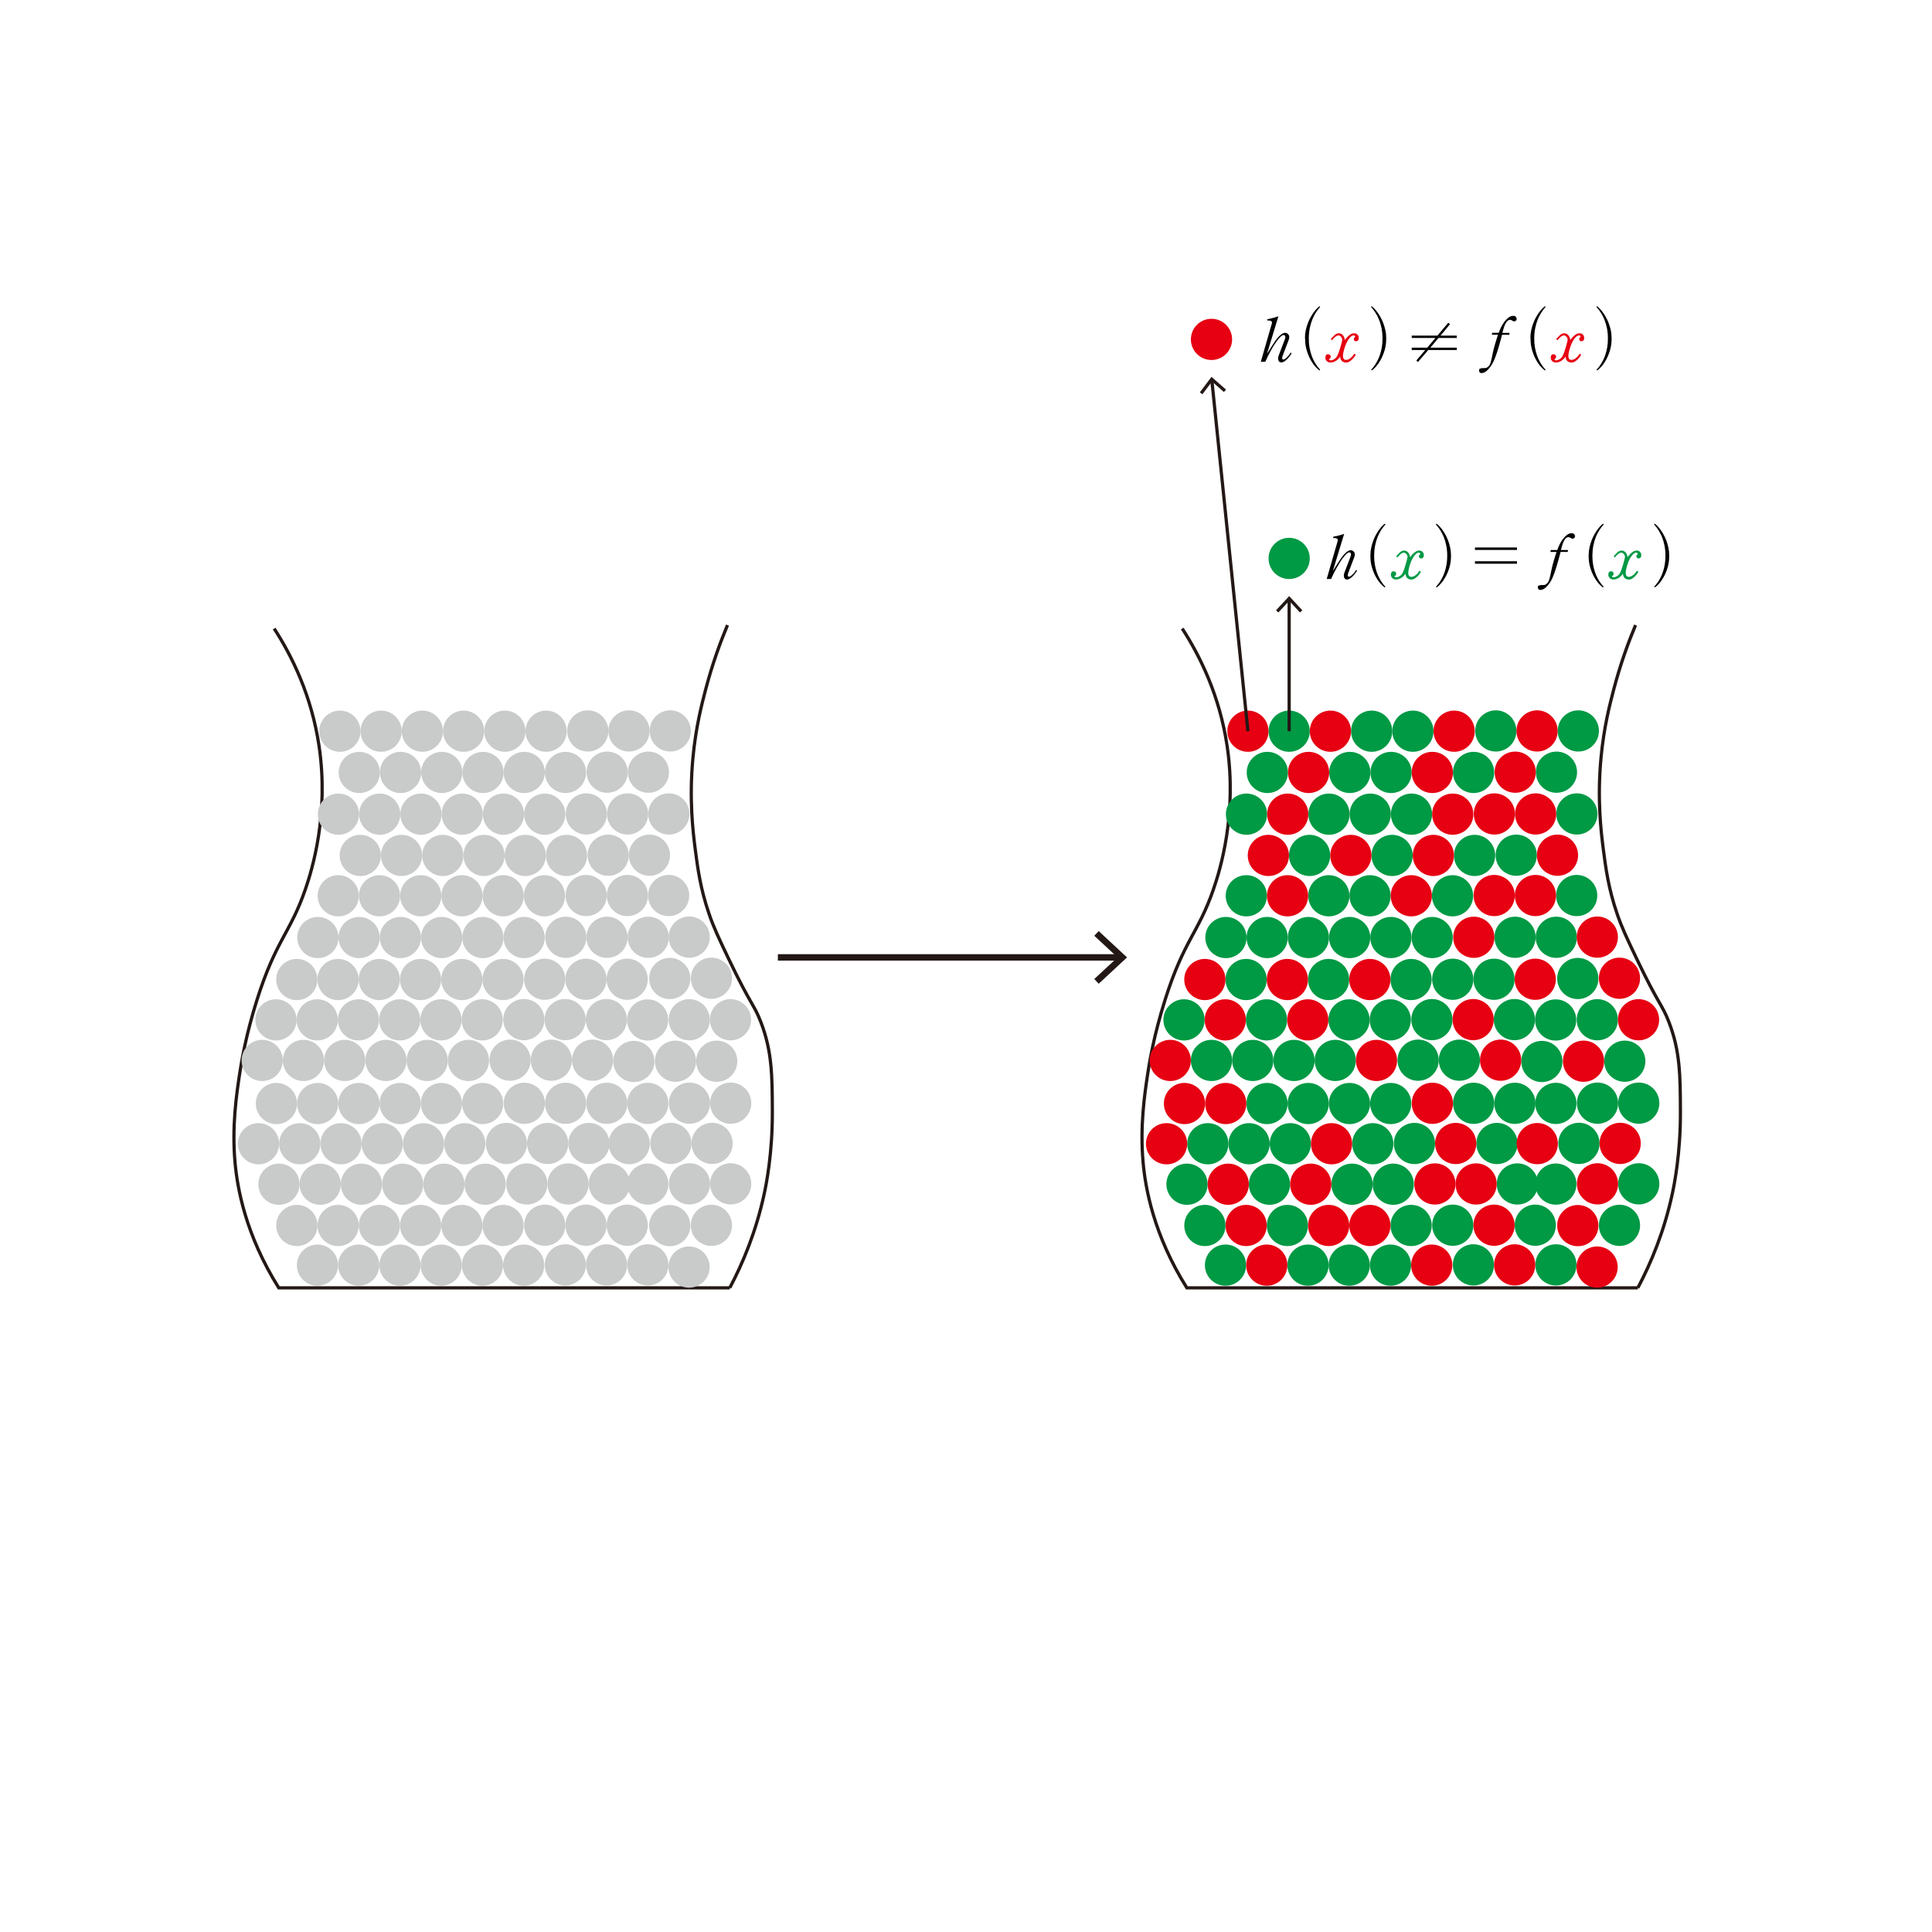 <?xml version="1.0" encoding="UTF-8"?>
<svg xmlns="http://www.w3.org/2000/svg" version="1.1" viewBox="0 0 600 600">
  <defs>
    <style>
      .cls-1 {
        fill: #c9caca;
      }

      .cls-2 {
        fill: #231815;
      }

      .cls-3, .cls-4 {
        fill: none;
        stroke: #231815;
        stroke-miterlimit: 10;
      }

      .cls-5 {
        fill: #e60012;
      }

      .cls-6 {
        fill: #094;
      }

      .cls-4 {
        stroke-width: 2px;
      }
    </style>
  </defs>
  <!-- Generator: Adobe Illustrator 28.7.1, SVG Export Plug-In . SVG Version: 1.2.0 Build 142)  -->
  <g>
    <g id="_레이어_1" data-name="레이어_1">
      <path d="M421.47,177.22c-.16.24-.36.51-.59.83-.24.31-.49.61-.77.9-.28.28-.57.52-.87.72-.3.2-.6.3-.89.3-.32,0-.55-.09-.69-.26-.15-.17-.24-.37-.28-.59-.04-.22-.05-.44-.02-.66s.06-.37.1-.46l1.9-4.98c.14-.37.21-.65.21-.85,0-.2-.04-.34-.11-.43-.07-.09-.15-.14-.26-.16s-.18-.02-.24-.02c-.2,0-.44.13-.72.38-.28.25-.59.58-.92,1-.33.42-.68.9-1.04,1.45-.36.55-.71,1.14-1.06,1.75-.34.61-.67,1.23-.99,1.87-.32.63-.59,1.23-.83,1.8h-1.38l3.42-11.85c.09-.32,0-.55-.27-.7-.27-.15-.66-.21-1.18-.17l.06-.4c.4-.08.8-.16,1.21-.26.34-.08.71-.17,1.11-.29.4-.11.75-.23,1.07-.35l-3.52,11.55c.28-.42.56-.87.86-1.36.3-.49.6-.97.91-1.45.31-.48.62-.94.94-1.38.32-.44.64-.83.96-1.16.32-.33.64-.6.96-.81.32-.2.63-.31.93-.31.17,0,.35.04.54.13.19.09.35.22.48.39.13.18.21.4.25.66.03.26-.02.57-.15.93l-1.86,4.89c-.17.45-.22.78-.16.99.07.21.22.29.45.24.24-.05.55-.25.93-.6s.8-.86,1.25-1.53l.26.26Z"/>
      <path d="M425.59,172.51c0-.88.09-1.72.27-2.52.18-.8.4-1.54.67-2.23.27-.69.57-1.32.9-1.9.33-.57.66-1.07.98-1.5.32-.43.63-.78.91-1.07s.5-.48.66-.58c.09-.07.17-.06.24.01.07.07.05.15-.04.25-.45.5-.88,1.07-1.29,1.71s-.77,1.35-1.08,2.12c-.31.78-.56,1.64-.75,2.58-.19.94-.29,1.97-.31,3.09-.01,1.03.06,1.97.21,2.83s.35,1.64.58,2.33.5,1.3.78,1.84c.28.53.55.98.8,1.35s.47.65.65.86c.18.2.3.33.34.37.11.1.13.2.07.29-.06.09-.14.1-.23.03-.32-.2-.72-.57-1.22-1.12-.49-.55-.98-1.24-1.45-2.09-.47-.85-.88-1.83-1.21-2.95-.34-1.12-.5-2.35-.48-3.69Z"/>
      <path class="cls-6" d="M442.15,172.72c-.05.28-.16.46-.32.56-.16.1-.33.15-.51.15s-.33-.05-.44-.15c-.11-.1-.18-.23-.21-.39-.03-.13-.01-.26.04-.4.05-.13.15-.22.3-.28.07-.12.07-.24.02-.38-.05-.13-.22-.2-.51-.2-.15,0-.32.07-.53.21s-.43.35-.67.64-.47.65-.71,1.09c-.24.44-.46.95-.65,1.54-.2.59-.35,1.14-.46,1.63-.11.5-.16.92-.15,1.28.01.36.09.63.25.83.15.2.38.3.7.3.29,0,.57-.07.83-.21.26-.14.51-.31.73-.51.22-.2.42-.42.58-.63.16-.22.3-.41.4-.56l.44.36c-.11.2-.26.43-.46.7s-.44.53-.71.79c-.27.25-.55.47-.85.64-.3.17-.59.26-.88.26-.59,0-1.06-.17-1.39-.51s-.5-.8-.5-1.38c-.11.21-.26.43-.46.65-.2.22-.44.43-.7.61-.26.18-.55.33-.86.44s-.62.17-.94.17c-.25,0-.47-.04-.66-.13-.19-.09-.36-.19-.49-.33-.14-.13-.24-.28-.32-.45-.07-.17-.11-.34-.11-.51,0-.75.27-1.13.81-1.13.26,0,.47.07.61.22.15.15.22.3.22.47,0,.18-.04.35-.12.5-.08.15-.2.24-.36.27-.04.2.04.32.23.38.19.05.42.04.69-.04.27-.08.55-.22.83-.42s.51-.46.68-.78.35-.72.52-1.22c.18-.5.34-1,.48-1.51.14-.51.27-.97.38-1.38.1-.42.17-.7.2-.86.01-.16,0-.32-.07-.48-.06-.16-.14-.32-.25-.45s-.23-.25-.38-.35c-.15-.09-.29-.14-.43-.14-.21,0-.42.06-.62.18s-.4.26-.57.42-.34.33-.48.5c-.15.17-.26.3-.36.4l-.34-.41c.15-.13.3-.3.47-.5.17-.2.36-.4.56-.59.2-.19.42-.35.66-.47.24-.13.5-.19.79-.19s.53.07.75.21c.22.14.42.31.57.52.16.21.28.44.36.68s.11.47.1.68c.13-.14.29-.34.48-.57.19-.24.41-.47.65-.69.24-.22.51-.42.8-.58.29-.16.6-.25.93-.25s.57.06.77.19c.2.13.35.28.46.46.11.18.17.37.2.58s.03.38,0,.52Z"/>
      <path d="M446.23,162.71c.16.11.38.3.66.58s.59.64.91,1.07c.32.43.65.93.98,1.5.33.57.63,1.2.9,1.9.27.69.49,1.44.67,2.23.18.8.27,1.64.27,2.52.01,1.34-.15,2.57-.48,3.69-.34,1.12-.74,2.1-1.22,2.95-.47.85-.96,1.55-1.45,2.09-.49.55-.9.92-1.22,1.12-.09.07-.17.06-.23-.03-.06-.09-.04-.18.07-.29.04-.04.15-.16.34-.37.18-.2.4-.49.65-.86s.52-.82.8-1.35c.28-.53.54-1.15.78-1.84s.43-1.47.58-2.33.22-1.81.21-2.83c-.01-1.12-.12-2.15-.31-3.09-.19-.94-.44-1.8-.76-2.58-.32-.78-.68-1.48-1.09-2.12s-.84-1.21-1.28-1.71c-.08-.09-.09-.17-.03-.25.06-.07.14-.08.25-.01Z"/>
      <path d="M471.12,170.79h-13.06v-.77h13.06v.77ZM471.12,175.07h-13.06v-.77h13.06v.77Z"/>
      <path d="M489.14,166.57c0,.22-.09.4-.26.53-.17.13-.33.2-.47.2-.13,0-.24-.02-.34-.07s-.18-.1-.28-.16-.19-.12-.29-.17c-.1-.05-.22-.08-.37-.08-.32,0-.59.11-.82.32-.23.22-.44.5-.62.86-.18.36-.35.78-.5,1.27-.15.48-.3,1-.44,1.55h2.23l-.12.59h-2.21c-.32,1.28-.65,2.49-.99,3.63-.15.5-.3,1.01-.46,1.52-.16.51-.33,1.01-.5,1.48-.17.47-.35.92-.53,1.33-.18.42-.36.77-.53,1.06-.54.88-1.08,1.57-1.63,2.05-.55.49-1.11.73-1.69.73-.26,0-.45-.09-.56-.26-.11-.17-.17-.39-.17-.65,0-.22.1-.38.31-.45.2-.08.44-.13.7-.15.26-.02.52-.03.77-.02.25,0,.43-.02.53-.09.29-.17.52-.36.7-.55.18-.2.33-.48.46-.85s.26-.86.4-1.47c.13-.61.3-1.43.51-2.44.08-.38.2-.85.36-1.4.16-.55.32-1.09.47-1.6.18-.61.38-1.23.59-1.88h-1.9l.12-.59h2.02c.18-.55.42-1.13.72-1.74.3-.61.64-1.17,1.03-1.68s.81-.94,1.26-1.28c.46-.34.94-.51,1.45-.51.41,0,.68.11.83.33.14.22.22.42.22.62Z"/>
      <path d="M493.37,172.51c0-.88.09-1.72.27-2.52.18-.8.4-1.54.67-2.23.27-.69.57-1.32.9-1.9.33-.57.66-1.07.98-1.5.32-.43.63-.78.91-1.07s.5-.48.66-.58c.09-.07.17-.06.24.01.07.07.05.15-.04.25-.45.5-.88,1.07-1.29,1.71s-.77,1.35-1.08,2.12c-.31.78-.56,1.64-.75,2.58-.19.94-.29,1.97-.31,3.09-.01,1.03.06,1.97.21,2.83s.35,1.64.58,2.33.5,1.3.78,1.84c.28.53.55.98.8,1.35s.47.65.65.86c.18.2.3.33.34.37.11.1.13.2.07.29-.06.09-.14.1-.23.03-.32-.2-.72-.57-1.22-1.12-.49-.55-.98-1.24-1.45-2.09-.47-.85-.88-1.83-1.21-2.95-.34-1.12-.5-2.35-.48-3.69Z"/>
      <path class="cls-6" d="M509.68,172.72c-.05.28-.16.46-.32.56-.16.1-.33.15-.51.15s-.33-.05-.44-.15c-.11-.1-.18-.23-.21-.39-.03-.13-.01-.26.04-.4.05-.13.15-.22.3-.28.07-.12.07-.24.02-.38-.05-.13-.22-.2-.51-.2-.15,0-.32.07-.53.21s-.43.35-.67.64-.47.65-.71,1.09c-.24.44-.46.95-.65,1.54-.2.59-.35,1.14-.46,1.63-.11.5-.16.92-.15,1.28.01.36.09.63.25.83.15.2.38.3.7.3.29,0,.57-.07.83-.21.26-.14.51-.31.73-.51.22-.2.42-.42.58-.63.16-.22.3-.41.4-.56l.44.36c-.11.2-.26.43-.46.7s-.44.53-.71.79c-.27.25-.55.47-.85.64-.3.17-.59.26-.88.26-.59,0-1.06-.17-1.39-.51s-.5-.8-.5-1.38c-.11.21-.26.43-.46.65-.2.22-.44.43-.7.61-.26.18-.55.33-.86.44s-.62.17-.94.17c-.25,0-.47-.04-.66-.13-.19-.09-.36-.19-.49-.33-.14-.13-.24-.28-.32-.45-.07-.17-.11-.34-.11-.51,0-.75.27-1.13.81-1.13.26,0,.47.07.61.22.15.15.22.3.22.47,0,.18-.04.35-.12.5-.08.15-.2.24-.36.27-.04.2.04.32.23.38.19.05.42.04.69-.04.27-.08.55-.22.83-.42s.51-.46.68-.78.35-.72.52-1.22c.18-.5.34-1,.48-1.51.14-.51.27-.97.38-1.38.1-.42.17-.7.2-.86.01-.16,0-.32-.07-.48-.06-.16-.14-.32-.25-.45s-.23-.25-.38-.35c-.15-.09-.29-.14-.43-.14-.21,0-.42.06-.62.18s-.4.26-.57.42-.34.33-.48.5c-.15.17-.26.3-.36.4l-.34-.41c.15-.13.3-.3.47-.5.17-.2.36-.4.56-.59.2-.19.42-.35.66-.47.24-.13.5-.19.79-.19s.53.07.75.21c.22.14.42.31.57.52.16.21.28.44.36.68s.11.47.1.68c.13-.14.29-.34.48-.57.19-.24.41-.47.65-.69.24-.22.51-.42.8-.58.29-.16.6-.25.93-.25s.57.06.77.19c.2.13.35.28.46.46.11.18.17.37.2.58s.03.38,0,.52Z"/>
      <path d="M514,162.71c.16.11.38.3.66.58s.59.64.91,1.07c.32.43.65.93.98,1.5.33.57.63,1.2.9,1.9.27.69.49,1.44.67,2.23.18.8.27,1.64.27,2.52.01,1.34-.15,2.57-.48,3.69-.34,1.12-.74,2.1-1.22,2.95-.47.85-.96,1.55-1.45,2.09-.49.55-.9.92-1.22,1.12-.09.07-.17.06-.23-.03-.06-.09-.04-.18.07-.29.04-.04.15-.16.34-.37.18-.2.4-.49.65-.86s.52-.82.8-1.35c.28-.53.54-1.15.78-1.84s.43-1.47.58-2.33.22-1.81.21-2.83c-.01-1.12-.12-2.15-.31-3.09-.19-.94-.44-1.8-.76-2.58-.32-.78-.68-1.48-1.09-2.12s-.84-1.21-1.28-1.71c-.08-.09-.09-.17-.03-.25.06-.07.14-.08.25-.01Z"/>
      <path d="M401.11,109.8c-.16.24-.36.52-.6.83-.24.32-.5.62-.78.9-.28.28-.57.53-.88.72-.3.2-.6.3-.9.3-.32,0-.55-.09-.7-.26-.15-.17-.24-.37-.28-.6s-.05-.45-.02-.67c.03-.22.06-.38.1-.47l1.91-5.01c.15-.37.22-.66.21-.86,0-.2-.04-.34-.11-.44s-.15-.15-.26-.16c-.11-.01-.19-.02-.24-.02-.2,0-.44.13-.73.38-.29.25-.59.59-.93,1-.33.42-.68.91-1.05,1.46s-.72,1.14-1.06,1.76c-.35.62-.68,1.24-1,1.88s-.6,1.24-.84,1.81h-1.39l3.44-11.94c.09-.32,0-.55-.27-.71-.27-.15-.67-.21-1.18-.17l.06-.4c.4-.08.8-.17,1.21-.26.35-.08.72-.18,1.12-.29s.76-.23,1.08-.35l-3.54,11.64c.28-.42.57-.88.87-1.37s.6-.98.92-1.46c.31-.48.63-.95.95-1.39.32-.44.64-.83.97-1.17.33-.34.65-.61.97-.81.32-.2.63-.31.94-.31.17,0,.36.04.55.13s.35.22.49.4.22.4.25.67c.03.26-.02.58-.15.93l-1.87,4.92c-.17.45-.23.78-.16.99s.22.29.46.24c.24-.05.55-.26.94-.61.38-.35.8-.86,1.25-1.54l.26.26Z"/>
      <path d="M405.26,105.04c0-.89.09-1.73.27-2.54.18-.8.4-1.55.68-2.25.27-.7.57-1.33.91-1.91.33-.58.66-1.08.99-1.51s.63-.79.92-1.07c.29-.29.51-.48.67-.59.09-.07.17-.06.24,0,.07.07.05.16-.04.25-.45.5-.88,1.08-1.29,1.72-.41.64-.77,1.36-1.08,2.14s-.56,1.65-.76,2.6c-.19.95-.3,1.99-.31,3.11-.01,1.04.06,1.99.21,2.86.15.87.35,1.65.59,2.35.24.7.5,1.31.79,1.85.29.54.55.99.81,1.36.25.37.47.66.66.87.19.21.3.33.34.37.11.11.13.2.07.29s-.14.1-.23.03c-.32-.2-.73-.57-1.22-1.12-.5-.55-.99-1.25-1.46-2.11-.48-.86-.89-1.85-1.22-2.98-.34-1.13-.5-2.37-.49-3.72Z"/>
      <path class="cls-5" d="M421.95,105.25c-.05.28-.16.47-.32.57-.16.1-.33.15-.52.15s-.33-.05-.45-.15c-.11-.1-.18-.23-.21-.39-.03-.13-.01-.27.04-.4.05-.13.15-.23.3-.28.07-.12.07-.25.02-.38-.05-.13-.23-.2-.52-.2-.15,0-.33.07-.54.21-.21.14-.44.36-.68.65-.24.29-.48.66-.72,1.1-.24.44-.46.96-.66,1.56-.2.6-.36,1.15-.47,1.65-.11.5-.16.93-.15,1.29.01.36.1.64.25.84.15.2.39.3.71.3.29,0,.57-.07.84-.21s.51-.31.74-.52.42-.42.59-.64c.17-.22.3-.41.41-.57l.44.36c-.11.2-.26.43-.47.71-.21.27-.45.54-.72.79-.27.26-.56.47-.86.65-.3.17-.59.26-.89.26-.6,0-1.07-.17-1.4-.52-.34-.34-.51-.81-.51-1.39-.11.21-.26.43-.47.66-.21.23-.44.43-.71.62-.27.19-.55.33-.87.45-.31.11-.63.17-.95.17-.25,0-.48-.04-.67-.13-.19-.09-.36-.2-.5-.33s-.25-.29-.32-.46c-.07-.17-.11-.34-.11-.52,0-.76.27-1.13.82-1.13.27,0,.47.07.62.22.15.15.22.31.22.48,0,.19-.04.35-.12.51-.08.15-.2.24-.36.27-.04.2.04.33.23.38.19.05.42.04.7-.04.27-.08.55-.22.84-.43.29-.21.51-.47.69-.79s.35-.73.53-1.23c.18-.5.34-1.01.49-1.52.15-.51.27-.98.38-1.39s.17-.71.2-.87c.01-.16,0-.32-.07-.49s-.14-.32-.25-.46c-.11-.14-.23-.26-.38-.35-.15-.09-.29-.14-.44-.14-.21,0-.42.06-.63.18-.21.12-.4.26-.58.43-.18.17-.34.33-.49.51-.15.17-.27.31-.36.4l-.34-.42c.15-.13.31-.3.48-.51.17-.21.36-.4.57-.59.21-.19.43-.35.67-.48.24-.13.5-.19.8-.19s.53.07.76.21c.23.14.42.32.58.53.16.21.28.44.36.69.08.25.11.47.1.69.13-.15.3-.34.49-.58.19-.24.41-.47.66-.7.25-.23.51-.42.81-.59s.6-.25.94-.25.58.06.78.19c.2.13.35.29.46.47.11.18.17.38.2.58.03.21.03.38,0,.53Z"/>
      <path d="M426.06,95.17c.16.11.38.3.67.59.29.29.59.64.92,1.07s.65.94.99,1.51c.33.58.63,1.21.91,1.91.27.7.5,1.45.68,2.25.18.8.27,1.65.27,2.54.01,1.35-.15,2.59-.49,3.72-.34,1.13-.75,2.12-1.22,2.98-.48.86-.97,1.56-1.46,2.11-.5.55-.91.93-1.22,1.12-.09.07-.17.06-.23-.03s-.04-.18.07-.29c.04-.04.15-.16.34-.37s.41-.49.66-.87c.25-.37.52-.83.81-1.36.29-.54.55-1.15.79-1.85.24-.7.43-1.48.59-2.35.15-.87.22-1.82.21-2.86-.01-1.13-.12-2.17-.31-3.11-.19-.95-.45-1.81-.77-2.6-.32-.78-.68-1.5-1.1-2.14s-.84-1.22-1.29-1.72c-.08-.09-.09-.18-.03-.25.06-.07.14-.08.25,0Z"/>
      <path d="M452.41,108.7h-8.86c-.37.44-.73.86-1.06,1.25-.34.4-.65.76-.93,1.08-.28.33-.52.61-.73.85-.21.24-.35.42-.45.54l-.54-.44,2.77-3.28h-4.18v-.74h4.82l2.53-3h-7.35v-.74h7.98l3.35-3.98.56.42c-.21.27-.58.72-1.11,1.36-.53.64-1.15,1.37-1.85,2.2h5.06v.74h-5.69c-.41.49-.83,1-1.25,1.5s-.85,1.01-1.27,1.5h8.22v.74Z"/>
      <path d="M471.01,99.07c0,.23-.09.4-.26.54-.17.13-.33.2-.48.2-.13,0-.25-.02-.34-.07-.09-.05-.19-.1-.28-.16s-.19-.12-.29-.17c-.1-.05-.22-.08-.37-.08-.32,0-.59.11-.83.33-.23.22-.44.51-.63.87-.19.36-.36.79-.51,1.28-.15.49-.3,1.01-.45,1.56h2.25l-.12.6h-2.23c-.32,1.29-.65,2.51-1,3.66-.15.5-.3,1.02-.47,1.53-.17.52-.33,1.02-.51,1.49s-.35.93-.54,1.34c-.19.42-.37.77-.54,1.06-.54.89-1.09,1.58-1.64,2.07-.55.49-1.12.74-1.7.74-.27,0-.46-.09-.57-.26-.11-.17-.17-.39-.17-.66,0-.23.1-.38.31-.46.21-.08.44-.13.71-.15s.52-.03.78-.02c.25,0,.43-.02.54-.09.29-.17.53-.36.71-.56.18-.2.33-.48.47-.86.13-.37.27-.87.4-1.48.13-.62.3-1.44.52-2.46.08-.38.2-.86.36-1.41s.32-1.09.48-1.61c.19-.61.38-1.24.6-1.89h-1.91l.12-.6h2.03c.19-.56.43-1.14.73-1.75.3-.61.64-1.18,1.04-1.7.39-.52.82-.94,1.27-1.29.46-.34.95-.52,1.46-.52.41,0,.69.11.84.33.15.22.22.43.22.63Z"/>
      <path d="M475.27,105.04c0-.89.09-1.73.27-2.54.18-.8.4-1.55.68-2.25.27-.7.57-1.33.91-1.91.33-.58.66-1.08.99-1.51s.63-.79.92-1.07c.29-.29.51-.48.67-.59.09-.07.17-.06.24,0,.07.07.05.16-.04.25-.45.5-.88,1.08-1.29,1.72-.41.64-.77,1.36-1.08,2.14s-.56,1.65-.76,2.6c-.19.95-.3,1.99-.31,3.11-.01,1.04.06,1.99.21,2.86.15.87.35,1.65.59,2.35.24.7.5,1.31.79,1.85.29.54.55.99.81,1.36.25.37.47.66.66.87.19.21.3.33.34.37.11.11.13.2.07.29s-.14.1-.23.03c-.32-.2-.73-.57-1.22-1.12-.5-.55-.99-1.25-1.46-2.11-.48-.86-.89-1.85-1.22-2.98-.34-1.13-.5-2.37-.49-3.72Z"/>
      <path class="cls-5" d="M491.95,105.25c-.05.28-.16.47-.32.57-.16.1-.33.15-.52.15s-.33-.05-.45-.15c-.11-.1-.18-.23-.21-.39-.03-.13-.01-.27.04-.4.05-.13.15-.23.3-.28.07-.12.07-.25.02-.38-.05-.13-.23-.2-.52-.2-.15,0-.33.07-.54.21-.21.14-.44.36-.68.65-.24.29-.48.66-.72,1.1-.24.44-.46.96-.66,1.56-.2.6-.36,1.15-.47,1.65-.11.5-.16.93-.15,1.29.01.36.1.64.25.84.15.2.39.3.71.3.29,0,.57-.07.84-.21s.51-.31.74-.52.42-.42.59-.64c.17-.22.3-.41.41-.57l.44.36c-.11.2-.26.43-.47.71-.21.27-.45.54-.72.79-.27.26-.56.47-.86.65-.3.17-.59.26-.89.26-.6,0-1.07-.17-1.4-.52-.34-.34-.51-.81-.51-1.39-.11.21-.26.43-.47.66-.21.23-.44.43-.71.62-.27.19-.55.33-.87.45-.31.11-.63.17-.95.17-.25,0-.48-.04-.67-.13-.19-.09-.36-.2-.5-.33s-.25-.29-.32-.46c-.07-.17-.11-.34-.11-.52,0-.76.27-1.13.82-1.13.27,0,.47.07.62.22.15.15.22.31.22.48,0,.19-.04.35-.12.51-.08.15-.2.24-.36.27-.04.2.04.33.23.38.19.05.42.04.7-.04.27-.08.55-.22.84-.43.29-.21.51-.47.69-.79s.35-.73.53-1.23c.18-.5.34-1.01.49-1.52.15-.51.27-.98.38-1.39s.17-.71.2-.87c.01-.16,0-.32-.07-.49s-.14-.32-.25-.46c-.11-.14-.23-.26-.38-.35-.15-.09-.29-.14-.44-.14-.21,0-.42.06-.63.18-.21.12-.4.26-.58.43-.18.17-.34.33-.49.51-.15.17-.27.31-.36.4l-.34-.42c.15-.13.31-.3.48-.51.17-.21.36-.4.57-.59.21-.19.43-.35.67-.48.24-.13.5-.19.8-.19s.53.07.76.21c.23.14.42.32.58.53.16.21.28.44.36.69.08.25.11.47.1.69.13-.15.3-.34.49-.58.19-.24.41-.47.66-.7.25-.23.51-.42.81-.59s.6-.25.94-.25.58.06.78.19c.2.13.35.29.46.47.11.18.17.38.2.58.03.21.03.38,0,.53Z"/>
      <path d="M496.06,95.17c.16.11.38.3.67.59.29.29.59.64.92,1.07s.65.94.99,1.51c.33.58.63,1.21.91,1.91.27.7.5,1.45.68,2.25.18.8.27,1.65.27,2.54.01,1.35-.15,2.59-.49,3.72-.34,1.13-.75,2.12-1.22,2.98-.48.86-.97,1.56-1.46,2.11-.5.55-.91.93-1.22,1.12-.09.07-.17.06-.23-.03s-.04-.18.07-.29c.04-.04.15-.16.34-.37s.41-.49.66-.87c.25-.37.52-.83.81-1.36.29-.54.55-1.15.79-1.85.24-.7.43-1.48.59-2.35.15-.87.22-1.82.21-2.86-.01-1.13-.12-2.17-.31-3.11-.19-.95-.45-1.81-.77-2.6-.32-.78-.68-1.5-1.1-2.14s-.84-1.22-1.29-1.72c-.08-.09-.09-.18-.03-.25.06-.07.14-.08.25,0Z"/>
    </g>
    <g id="_원통" data-name="원통">
      <path class="cls-3" d="M85.14,195.2c5.58,8.61,11.63,20.92,13.94,36.45,3.12,21-2.04,38.2-4.29,44.67-4.75,13.66-9.09,15.55-15.01,34.3-3.39,10.76-4.8,19.13-5.36,22.87-.97,6.44-2.44,16.31-1.43,27.51.71,7.87,3.2,22.4,13.58,38.95h140.08"/>
      <path class="cls-3" d="M225.93,194.13c-2.18,5.19-4.67,11.94-6.79,20.01-1.23,4.69-3.04,11.69-3.93,21.08-1.24,13.01,0,23.01.71,28.59.78,6,1.61,12.19,4.29,20.01,1.45,4.24,3.01,7.53,6.07,13.94,6.9,14.44,7.85,14.05,10.01,19.65,3.51,9.12,3.53,16.72,3.57,27.87.05,12.92-1.91,22.62-2.5,25.37-2.54,11.81-6.65,21.64-10.72,29.3"/>
      <circle class="cls-1" cx="118.36" cy="227.08" r="6.4"/>
      <circle class="cls-1" cx="143.98" cy="227.08" r="6.4"/>
      <circle class="cls-1" cx="156.79" cy="227.08" r="6.4"/>
      <circle class="cls-1" cx="182.54" cy="227" r="6.4"/>
      <circle class="cls-1" cx="208.15" cy="227" r="6.4"/>
      <circle class="cls-1" cx="111.58" cy="239.89" r="6.4"/>
      <circle class="cls-1" cx="137.2" cy="239.89" r="6.4"/>
      <circle class="cls-1" cx="150" cy="239.89" r="6.4"/>
      <circle class="cls-1" cx="175.62" cy="239.89" r="6.4"/>
      <circle class="cls-1" cx="201.37" cy="239.81" r="6.4"/>
      <circle class="cls-1" cx="105.11" cy="252.85" r="6.4"/>
      <circle class="cls-1" cx="130.73" cy="252.85" r="6.4"/>
      <circle class="cls-1" cx="143.54" cy="252.85" r="6.4"/>
      <circle class="cls-1" cx="156.35" cy="252.85" r="6.4"/>
      <circle class="cls-1" cx="207.71" cy="252.78" r="6.4"/>
      <circle class="cls-1" cx="124.7" cy="265.66" r="6.4"/>
      <circle class="cls-1" cx="150.32" cy="265.66" r="6.4"/>
      <circle class="cls-1" cx="175.94" cy="265.66" r="6.4"/>
      <circle class="cls-1" cx="188.88" cy="265.59" r="6.4"/>
      <circle class="cls-1" cx="105.05" cy="278.19" r="6.4"/>
      <circle class="cls-1" cx="130.66" cy="278.19" r="6.4"/>
      <circle class="cls-1" cx="143.47" cy="278.19" r="6.4"/>
      <circle class="cls-1" cx="169.09" cy="278.19" r="6.4"/>
      <circle class="cls-1" cx="207.65" cy="278.11" r="6.4"/>
      <circle class="cls-1" cx="98.72" cy="291.16" r="6.4"/>
      <circle class="cls-1" cx="111.53" cy="291.16" r="6.4"/>
      <circle class="cls-1" cx="124.34" cy="291.16" r="6.4"/>
      <circle class="cls-1" cx="137.15" cy="291.16" r="6.4"/>
      <circle class="cls-1" cx="149.96" cy="291.16" r="6.4"/>
      <circle class="cls-1" cx="162.77" cy="291.16" r="6.4"/>
      <circle class="cls-1" cx="188.51" cy="291.08" r="6.4"/>
      <circle class="cls-1" cx="201.32" cy="291.08" r="6.4"/>
      <circle class="cls-1" cx="104.98" cy="304.2" r="6.4"/>
      <circle class="cls-1" cx="130.6" cy="304.2" r="6.4"/>
      <circle class="cls-1" cx="156.22" cy="304.2" r="6.4"/>
      <circle class="cls-1" cx="169.16" cy="304.12" r="6.4"/>
      <circle class="cls-1" cx="181.97" cy="304.12" r="6.4"/>
      <circle class="cls-1" cx="85.71" cy="316.73" r="6.4"/>
      <circle class="cls-1" cx="111.32" cy="316.73" r="6.4"/>
      <circle class="cls-1" cx="136.94" cy="316.73" r="6.4"/>
      <circle class="cls-1" cx="149.75" cy="316.73" r="6.4"/>
      <circle class="cls-1" cx="162.69" cy="316.65" r="6.4"/>
      <circle class="cls-1" cx="188.31" cy="316.65" r="6.4"/>
      <circle class="cls-1" cx="94.24" cy="329.33" r="6.4"/>
      <circle class="cls-1" cx="107.05" cy="329.33" r="6.4"/>
      <circle class="cls-1" cx="119.86" cy="329.33" r="6.4"/>
      <circle class="cls-1" cx="132.67" cy="329.33" r="6.4"/>
      <circle class="cls-1" cx="158.41" cy="329.25" r="6.4"/>
      <circle class="cls-1" cx="171.22" cy="329.25" r="6.4"/>
      <circle class="cls-1" cx="111.46" cy="342.71" r="6.4"/>
      <circle class="cls-1" cx="124.27" cy="342.71" r="6.4"/>
      <circle class="cls-1" cx="137.08" cy="342.71" r="6.4"/>
      <circle class="cls-1" cx="149.89" cy="342.71" r="6.4"/>
      <circle class="cls-1" cx="175.64" cy="342.64" r="6.4"/>
      <circle class="cls-1" cx="188.45" cy="342.64" r="6.4"/>
      <circle class="cls-1" cx="93.09" cy="355.2" r="6.4"/>
      <circle class="cls-1" cx="105.9" cy="355.2" r="6.4"/>
      <circle class="cls-1" cx="118.71" cy="355.2" r="6.4"/>
      <circle class="cls-1" cx="144.33" cy="355.2" r="6.4"/>
      <circle class="cls-1" cx="157.27" cy="355.12" r="6.4"/>
      <circle class="cls-1" cx="182.89" cy="355.12" r="6.4"/>
      <circle class="cls-1" cx="86.63" cy="367.77" r="6.4"/>
      <circle class="cls-1" cx="112.24" cy="367.77" r="6.4"/>
      <circle class="cls-1" cx="137.86" cy="367.77" r="6.4"/>
      <circle class="cls-1" cx="150.67" cy="367.77" r="6.4"/>
      <circle class="cls-1" cx="189.23" cy="367.69" r="6.4"/>
      <circle class="cls-1" cx="92.19" cy="380.58" r="6.4"/>
      <circle class="cls-1" cx="117.81" cy="380.58" r="6.4"/>
      <circle class="cls-1" cx="156.23" cy="380.58" r="6.4"/>
      <circle class="cls-1" cx="169.17" cy="380.5" r="6.4"/>
      <circle class="cls-1" cx="194.79" cy="380.5" r="6.4"/>
      <circle class="cls-1" cx="98.59" cy="392.9" r="6.4"/>
      <circle class="cls-1" cx="124.21" cy="392.9" r="6.4"/>
      <circle class="cls-1" cx="137.02" cy="392.9" r="6.4"/>
      <circle class="cls-1" cx="149.83" cy="392.9" r="6.4"/>
      <circle class="cls-1" cx="175.57" cy="392.82" r="6.4"/>
      <circle class="cls-1" cx="201.19" cy="392.82" r="6.4"/>
      <circle class="cls-1" cx="201.12" cy="316.76" r="6.4"/>
      <circle class="cls-1" cx="214.05" cy="316.69" r="6.4"/>
      <circle class="cls-1" cx="196.84" cy="329.65" r="6.4"/>
      <circle class="cls-1" cx="222.58" cy="329.57" r="6.4"/>
      <circle class="cls-1" cx="201.18" cy="342.67" r="6.4"/>
      <circle class="cls-1" cx="214.12" cy="342.6" r="6.4"/>
      <circle class="cls-1" cx="226.92" cy="342.6" r="6.4"/>
      <circle class="cls-1" cx="208.34" cy="355.09" r="6.4"/>
      <circle class="cls-1" cx="201.18" cy="367.73" r="6.4"/>
      <circle class="cls-1" cx="226.92" cy="367.65" r="6.4"/>
      <circle class="cls-1" cx="220.94" cy="380.54" r="6.4"/>
      <circle class="cls-1" cx="208" cy="303.88" r="6.4"/>
      <path class="cls-3" d="M367.15,195.2c5.58,8.61,11.63,20.92,13.94,36.45,3.12,21-2.04,38.2-4.29,44.67-4.75,13.66-9.09,15.55-15.01,34.3-3.39,10.76-4.8,19.13-5.36,22.87-.97,6.44-2.44,16.31-1.43,27.51.71,7.87,3.2,22.4,13.58,38.95h140.08"/>
      <path class="cls-3" d="M507.94,194.13c-2.18,5.19-4.67,11.94-6.79,20.01-1.23,4.69-3.04,11.69-3.93,21.08-1.24,13.01,0,23.01.71,28.59.78,6,1.61,12.19,4.29,20.01,1.45,4.24,3.01,7.53,6.07,13.94,6.9,14.44,7.85,14.05,10.01,19.65,3.51,9.12,3.53,16.72,3.57,27.87.05,12.92-1.91,22.62-2.5,25.37-2.54,11.81-6.65,21.64-10.72,29.3"/>
      <circle class="cls-6" cx="400.36" cy="227.08" r="6.4"/>
      <circle class="cls-6" cx="425.98" cy="227.08" r="6.4"/>
      <circle class="cls-6" cx="438.79" cy="227.08" r="6.4"/>
      <circle class="cls-6" cx="464.54" cy="227" r="6.4"/>
      <circle class="cls-6" cx="490.16" cy="227" r="6.4"/>
      <circle class="cls-6" cx="393.58" cy="239.89" r="6.4"/>
      <circle class="cls-6" cx="419.2" cy="239.89" r="6.4"/>
      <circle class="cls-6" cx="432.01" cy="239.89" r="6.4"/>
      <circle class="cls-6" cx="457.63" cy="239.89" r="6.4"/>
      <circle class="cls-6" cx="483.37" cy="239.81" r="6.4"/>
      <circle class="cls-6" cx="387.11" cy="252.85" r="6.4"/>
      <circle class="cls-6" cx="412.73" cy="252.85" r="6.4"/>
      <circle class="cls-6" cx="425.54" cy="252.85" r="6.4"/>
      <circle class="cls-6" cx="438.35" cy="252.85" r="6.4"/>
      <circle class="cls-6" cx="489.71" cy="252.78" r="6.4"/>
      <circle class="cls-6" cx="406.71" cy="265.66" r="6.4"/>
      <circle class="cls-6" cx="432.33" cy="265.66" r="6.4"/>
      <circle class="cls-6" cx="457.94" cy="265.66" r="6.4"/>
      <circle class="cls-6" cx="470.88" cy="265.59" r="6.4"/>
      <circle class="cls-6" cx="387.05" cy="278.19" r="6.4"/>
      <circle class="cls-6" cx="412.67" cy="278.19" r="6.4"/>
      <circle class="cls-6" cx="425.48" cy="278.19" r="6.4"/>
      <circle class="cls-6" cx="451.1" cy="278.19" r="6.4"/>
      <circle class="cls-6" cx="489.65" cy="278.11" r="6.4"/>
      <circle class="cls-6" cx="380.72" cy="291.16" r="6.4"/>
      <circle class="cls-6" cx="393.53" cy="291.16" r="6.4"/>
      <circle class="cls-6" cx="406.34" cy="291.16" r="6.4"/>
      <circle class="cls-6" cx="419.15" cy="291.16" r="6.4"/>
      <circle class="cls-6" cx="431.96" cy="291.16" r="6.4"/>
      <circle class="cls-6" cx="444.77" cy="291.16" r="6.4"/>
      <circle class="cls-6" cx="470.51" cy="291.08" r="6.4"/>
      <circle class="cls-6" cx="483.32" cy="291.08" r="6.4"/>
      <circle class="cls-6" cx="386.99" cy="304.2" r="6.4"/>
      <circle class="cls-6" cx="412.6" cy="304.2" r="6.4"/>
      <circle class="cls-6" cx="438.22" cy="304.2" r="6.4"/>
      <circle class="cls-6" cx="451.16" cy="304.12" r="6.4"/>
      <circle class="cls-6" cx="463.97" cy="304.12" r="6.4"/>
      <circle class="cls-6" cx="367.71" cy="316.73" r="6.4"/>
      <circle class="cls-6" cx="393.33" cy="316.73" r="6.4"/>
      <circle class="cls-6" cx="418.95" cy="316.73" r="6.4"/>
      <circle class="cls-6" cx="431.76" cy="316.73" r="6.4"/>
      <circle class="cls-6" cx="444.69" cy="316.65" r="6.4"/>
      <circle class="cls-6" cx="470.31" cy="316.65" r="6.4"/>
      <circle class="cls-6" cx="376.24" cy="329.33" r="6.4"/>
      <circle class="cls-6" cx="389.05" cy="329.33" r="6.4"/>
      <circle class="cls-6" cx="401.86" cy="329.33" r="6.4"/>
      <circle class="cls-6" cx="414.67" cy="329.33" r="6.4"/>
      <circle class="cls-6" cx="440.41" cy="329.25" r="6.4"/>
      <circle class="cls-6" cx="453.22" cy="329.25" r="6.4"/>
      <circle class="cls-6" cx="393.47" cy="342.71" r="6.4"/>
      <circle class="cls-6" cx="406.28" cy="342.71" r="6.4"/>
      <circle class="cls-6" cx="419.09" cy="342.71" r="6.4"/>
      <circle class="cls-6" cx="431.9" cy="342.71" r="6.4"/>
      <circle class="cls-6" cx="457.64" cy="342.64" r="6.4"/>
      <circle class="cls-6" cx="470.45" cy="342.64" r="6.4"/>
      <circle class="cls-6" cx="375.1" cy="355.2" r="6.4"/>
      <circle class="cls-6" cx="387.91" cy="355.2" r="6.4"/>
      <circle class="cls-6" cx="400.72" cy="355.2" r="6.4"/>
      <circle class="cls-6" cx="426.33" cy="355.2" r="6.4"/>
      <circle class="cls-6" cx="439.27" cy="355.12" r="6.4"/>
      <circle class="cls-6" cx="464.89" cy="355.12" r="6.4"/>
      <circle class="cls-6" cx="368.63" cy="367.77" r="6.4"/>
      <circle class="cls-6" cx="394.25" cy="367.77" r="6.4"/>
      <circle class="cls-6" cx="419.87" cy="367.77" r="6.4"/>
      <circle class="cls-6" cx="432.68" cy="367.77" r="6.4"/>
      <circle class="cls-6" cx="471.23" cy="367.69" r="6.4"/>
      <circle class="cls-6" cx="374.19" cy="380.58" r="6.4"/>
      <circle class="cls-6" cx="399.81" cy="380.58" r="6.4"/>
      <circle class="cls-6" cx="438.24" cy="380.58" r="6.4"/>
      <circle class="cls-6" cx="451.17" cy="380.5" r="6.4"/>
      <circle class="cls-6" cx="476.79" cy="380.5" r="6.4"/>
      <circle class="cls-6" cx="380.59" cy="392.9" r="6.4"/>
      <circle class="cls-6" cx="406.21" cy="392.9" r="6.4"/>
      <circle class="cls-6" cx="419.02" cy="392.9" r="6.4"/>
      <circle class="cls-6" cx="431.83" cy="392.9" r="6.4"/>
      <circle class="cls-6" cx="457.58" cy="392.82" r="6.4"/>
      <circle class="cls-6" cx="483.2" cy="392.82" r="6.4"/>
      <circle class="cls-6" cx="483.12" cy="316.76" r="6.4"/>
      <circle class="cls-6" cx="496.06" cy="316.69" r="6.4"/>
      <circle class="cls-6" cx="478.84" cy="329.65" r="6.4"/>
      <circle class="cls-6" cx="504.59" cy="329.57" r="6.4"/>
      <circle class="cls-6" cx="483.18" cy="342.67" r="6.4"/>
      <circle class="cls-6" cx="496.12" cy="342.6" r="6.4"/>
      <circle class="cls-6" cx="508.93" cy="342.6" r="6.4"/>
      <circle class="cls-6" cx="490.35" cy="355.09" r="6.4"/>
      <circle class="cls-6" cx="483.18" cy="367.73" r="6.4"/>
      <circle class="cls-6" cx="508.93" cy="367.65" r="6.4"/>
      <circle class="cls-6" cx="502.94" cy="380.54" r="6.4"/>
      <circle class="cls-6" cx="490" cy="303.88" r="6.4"/>
      <circle class="cls-6" cx="400.36" cy="173.42" r="6.4"/>
    </g>
    <g id="_빨강" data-name="빨강">
      <circle class="cls-1" cx="105.55" cy="227.08" r="6.4"/>
      <circle class="cls-1" cx="131.17" cy="227.08" r="6.4"/>
      <circle class="cls-1" cx="169.6" cy="227.08" r="6.4"/>
      <circle class="cls-1" cx="195.34" cy="227" r="6.4"/>
      <circle class="cls-1" cx="124.39" cy="239.89" r="6.4"/>
      <circle class="cls-1" cx="162.81" cy="239.89" r="6.4"/>
      <circle class="cls-1" cx="188.56" cy="239.81" r="6.4"/>
      <circle class="cls-1" cx="117.92" cy="252.85" r="6.4"/>
      <circle class="cls-1" cx="169.16" cy="252.85" r="6.4"/>
      <circle class="cls-1" cx="182.09" cy="252.78" r="6.4"/>
      <circle class="cls-1" cx="194.9" cy="252.78" r="6.4"/>
      <circle class="cls-1" cx="111.89" cy="265.66" r="6.4"/>
      <circle class="cls-1" cx="137.51" cy="265.66" r="6.4"/>
      <circle class="cls-1" cx="163.13" cy="265.66" r="6.4"/>
      <circle class="cls-1" cx="201.69" cy="265.59" r="6.4"/>
      <circle class="cls-1" cx="117.86" cy="278.19" r="6.4"/>
      <circle class="cls-1" cx="156.28" cy="278.19" r="6.4"/>
      <circle class="cls-1" cx="182.03" cy="278.11" r="6.4"/>
      <circle class="cls-1" cx="194.84" cy="278.11" r="6.4"/>
      <circle class="cls-1" cx="175.7" cy="291.08" r="6.4"/>
      <circle class="cls-1" cx="92.17" cy="304.2" r="6.4"/>
      <circle class="cls-1" cx="117.79" cy="304.2" r="6.4"/>
      <circle class="cls-1" cx="143.41" cy="304.2" r="6.4"/>
      <circle class="cls-1" cx="194.78" cy="304.12" r="6.4"/>
      <circle class="cls-1" cx="98.52" cy="316.73" r="6.4"/>
      <circle class="cls-1" cx="124.13" cy="316.73" r="6.4"/>
      <circle class="cls-1" cx="175.5" cy="316.65" r="6.4"/>
      <circle class="cls-1" cx="81.43" cy="329.33" r="6.4"/>
      <circle class="cls-1" cx="145.48" cy="329.33" r="6.4"/>
      <circle class="cls-1" cx="184.03" cy="329.25" r="6.4"/>
      <circle class="cls-1" cx="85.85" cy="342.71" r="6.4"/>
      <circle class="cls-1" cx="98.65" cy="342.71" r="6.4"/>
      <circle class="cls-1" cx="162.83" cy="342.64" r="6.4"/>
      <circle class="cls-1" cx="80.28" cy="355.2" r="6.4"/>
      <circle class="cls-1" cx="131.52" cy="355.2" r="6.4"/>
      <circle class="cls-1" cx="170.08" cy="355.12" r="6.4"/>
      <circle class="cls-1" cx="99.44" cy="367.77" r="6.4"/>
      <circle class="cls-1" cx="125.05" cy="367.77" r="6.4"/>
      <circle class="cls-1" cx="163.61" cy="367.69" r="6.4"/>
      <circle class="cls-1" cx="176.42" cy="367.69" r="6.4"/>
      <circle class="cls-1" cx="105" cy="380.58" r="6.4"/>
      <circle class="cls-1" cx="130.62" cy="380.58" r="6.4"/>
      <circle class="cls-1" cx="143.43" cy="380.58" r="6.4"/>
      <circle class="cls-1" cx="181.98" cy="380.5" r="6.4"/>
      <circle class="cls-1" cx="111.4" cy="392.9" r="6.4"/>
      <circle class="cls-1" cx="162.64" cy="392.9" r="6.4"/>
      <circle class="cls-1" cx="188.38" cy="392.82" r="6.4"/>
      <circle class="cls-1" cx="226.86" cy="316.69" r="6.4"/>
      <circle class="cls-1" cx="209.77" cy="329.57" r="6.4"/>
      <circle class="cls-1" cx="195.41" cy="355.16" r="6.4"/>
      <circle class="cls-1" cx="221.15" cy="355.09" r="6.4"/>
      <circle class="cls-1" cx="214.12" cy="367.65" r="6.4"/>
      <circle class="cls-1" cx="208" cy="380.62" r="6.4"/>
      <circle class="cls-1" cx="213.99" cy="393.5" r="6.4"/>
      <circle class="cls-1" cx="220.94" cy="303.8" r="6.4"/>
      <circle class="cls-1" cx="214.05" cy="291.03" r="6.4"/>
      <circle class="cls-5" cx="387.56" cy="227.08" r="6.4"/>
      <circle class="cls-5" cx="413.17" cy="227.08" r="6.4"/>
      <circle class="cls-5" cx="451.6" cy="227.08" r="6.4"/>
      <circle class="cls-5" cx="477.35" cy="227" r="6.4"/>
      <circle class="cls-5" cx="406.39" cy="239.89" r="6.4"/>
      <circle class="cls-5" cx="444.82" cy="239.89" r="6.4"/>
      <circle class="cls-5" cx="470.56" cy="239.81" r="6.4"/>
      <circle class="cls-5" cx="399.92" cy="252.85" r="6.4"/>
      <circle class="cls-5" cx="451.16" cy="252.85" r="6.4"/>
      <circle class="cls-5" cx="464.09" cy="252.78" r="6.4"/>
      <circle class="cls-5" cx="476.9" cy="252.78" r="6.4"/>
      <circle class="cls-5" cx="393.9" cy="265.66" r="6.4"/>
      <circle class="cls-5" cx="419.52" cy="265.66" r="6.4"/>
      <circle class="cls-5" cx="445.14" cy="265.66" r="6.4"/>
      <circle class="cls-5" cx="483.69" cy="265.59" r="6.4"/>
      <circle class="cls-5" cx="399.86" cy="278.19" r="6.4"/>
      <circle class="cls-5" cx="438.29" cy="278.19" r="6.4"/>
      <circle class="cls-5" cx="464.03" cy="278.11" r="6.4"/>
      <circle class="cls-5" cx="476.84" cy="278.11" r="6.4"/>
      <circle class="cls-5" cx="457.7" cy="291.08" r="6.4"/>
      <circle class="cls-5" cx="374.18" cy="304.2" r="6.4"/>
      <circle class="cls-5" cx="399.8" cy="304.2" r="6.4"/>
      <circle class="cls-5" cx="425.41" cy="304.2" r="6.4"/>
      <circle class="cls-5" cx="476.78" cy="304.12" r="6.4"/>
      <circle class="cls-5" cx="380.52" cy="316.73" r="6.4"/>
      <circle class="cls-5" cx="406.14" cy="316.73" r="6.4"/>
      <circle class="cls-5" cx="457.5" cy="316.65" r="6.4"/>
      <circle class="cls-5" cx="363.43" cy="329.33" r="6.4"/>
      <circle class="cls-5" cx="427.48" cy="329.33" r="6.4"/>
      <circle class="cls-5" cx="466.03" cy="329.25" r="6.4"/>
      <circle class="cls-5" cx="367.85" cy="342.71" r="6.4"/>
      <circle class="cls-5" cx="380.66" cy="342.71" r="6.4"/>
      <circle class="cls-5" cx="444.83" cy="342.64" r="6.4"/>
      <circle class="cls-5" cx="362.29" cy="355.2" r="6.4"/>
      <circle class="cls-5" cx="413.52" cy="355.2" r="6.4"/>
      <circle class="cls-5" cx="452.08" cy="355.12" r="6.4"/>
      <circle class="cls-5" cx="381.44" cy="367.77" r="6.4"/>
      <circle class="cls-5" cx="407.06" cy="367.77" r="6.4"/>
      <circle class="cls-5" cx="445.61" cy="367.69" r="6.4"/>
      <circle class="cls-5" cx="458.42" cy="367.69" r="6.4"/>
      <circle class="cls-5" cx="387" cy="380.58" r="6.4"/>
      <circle class="cls-5" cx="412.62" cy="380.58" r="6.4"/>
      <circle class="cls-5" cx="425.43" cy="380.58" r="6.4"/>
      <circle class="cls-5" cx="463.98" cy="380.5" r="6.4"/>
      <circle class="cls-5" cx="393.4" cy="392.9" r="6.4"/>
      <circle class="cls-5" cx="444.64" cy="392.9" r="6.4"/>
      <circle class="cls-5" cx="470.39" cy="392.82" r="6.4"/>
      <circle class="cls-5" cx="508.86" cy="316.69" r="6.4"/>
      <circle class="cls-5" cx="491.78" cy="329.57" r="6.4"/>
      <circle class="cls-5" cx="477.41" cy="355.16" r="6.4"/>
      <circle class="cls-5" cx="503.16" cy="355.09" r="6.4"/>
      <circle class="cls-5" cx="496.12" cy="367.65" r="6.4"/>
      <circle class="cls-5" cx="490" cy="380.62" r="6.4"/>
      <circle class="cls-5" cx="495.99" cy="393.5" r="6.4"/>
      <circle class="cls-5" cx="502.94" cy="303.8" r="6.4"/>
      <circle class="cls-5" cx="496.06" cy="291.03" r="6.4"/>
      <g>
        <line class="cls-4" x1="241.57" y1="297.33" x2="347.84" y2="297.33"/>
        <polygon class="cls-2" points="341.21 305.51 339.84 304.04 347.07 297.33 339.84 290.61 341.21 289.15 350.01 297.33 341.21 305.51"/>
      </g>
      <g>
        <line class="cls-3" x1="387.56" y1="227.08" x2="376.35" y2="118.12"/>
        <polygon class="cls-2" points="380.76 121 380.1 121.75 376.39 118.5 373.42 122.44 372.62 121.84 376.24 117.04 380.76 121"/>
      </g>
      <g>
        <line class="cls-3" x1="400.36" y1="227.08" x2="400.36" y2="186.21"/>
        <polygon class="cls-2" points="404.45 189.53 403.72 190.21 400.37 186.6 397.01 190.21 396.28 189.53 400.37 185.13 404.45 189.53"/>
      </g>
      <circle class="cls-5" cx="376.24" cy="105.4" r="6.4"/>
    </g>
  </g>
</svg>